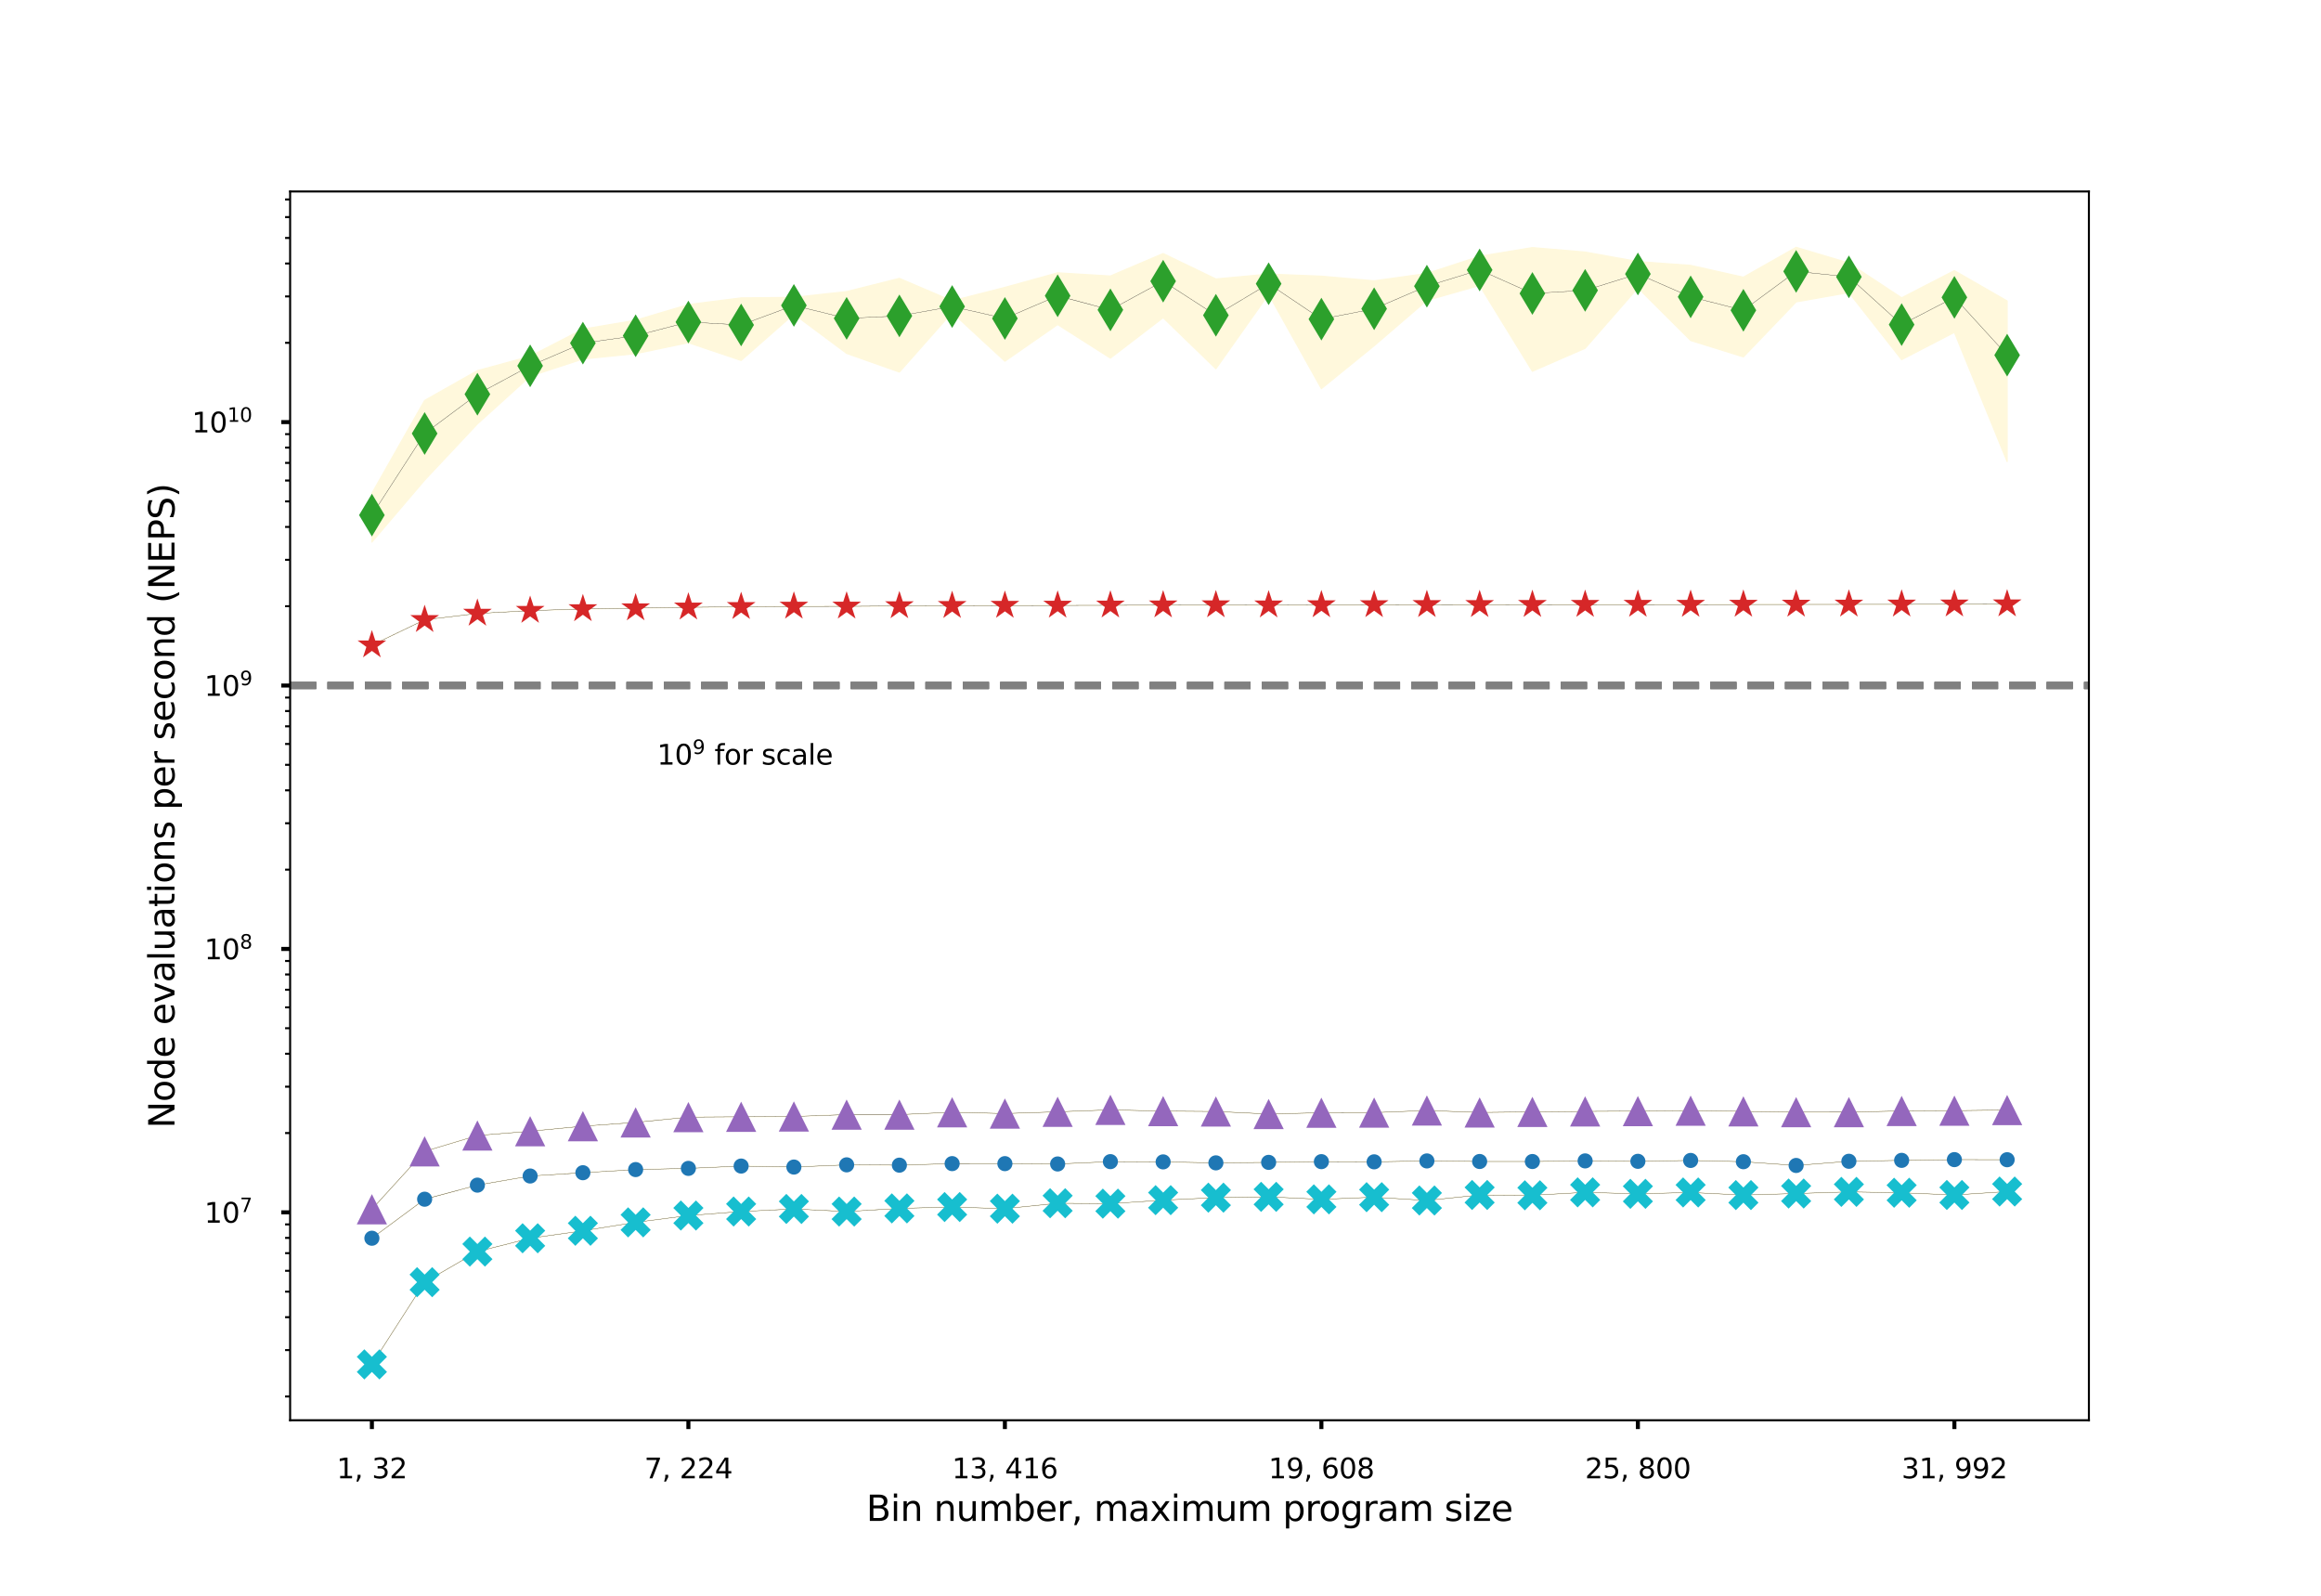 <?xml version="1.0" encoding="utf-8" standalone="no"?>
<!DOCTYPE svg PUBLIC "-//W3C//DTD SVG 1.1//EN"
  "http://www.w3.org/Graphics/SVG/1.1/DTD/svg11.dtd">
<svg xmlns:xlink="http://www.w3.org/1999/xlink" width="921.6pt" height="633.6pt" viewBox="0 0 921.6 633.6" xmlns="http://www.w3.org/2000/svg" version="1.1">
 <defs>
  <style type="text/css">*{stroke-linejoin: round; stroke-linecap: butt}</style>
 </defs>
 <g id="figure_1">
  <g id="patch_1">
   <path d="M 0 633.6 
L 921.6 633.6 
L 921.6 0 
L 0 0 
z
" style="fill: #ffffff"/>
  </g>
  <g id="axes_1">
   <g id="patch_2">
    <path d="M 115.2 563.904 
L 829.44 563.904 
L 829.44 76.032 
L 115.2 76.032 
z
" style="fill: #ffffff"/>
   </g>
   <g id="PolyCollection_1">
    <defs>
     <path id="m342a2ada5e" d="M 147.665 -91.872 
L 147.665 -91.872 
L 168.611 -124.507 
L 189.556 -136.655 
L 210.502 -141.95 
L 231.447 -144.922 
L 252.393 -148.258 
L 273.338 -150.976 
L 294.284 -152.568 
L 315.229 -153.577 
L 336.175 -152.552 
L 357.12 -153.808 
L 378.065 -154.343 
L 399.011 -153.695 
L 419.956 -155.854 
L 440.902 -155.693 
L 461.847 -157.077 
L 482.793 -158.071 
L 503.738 -158.395 
L 524.684 -157.395 
L 545.629 -158.254 
L 566.575 -156.947 
L 587.52 -159.132 
L 608.465 -159.008 
L 629.411 -160.178 
L 650.356 -159.588 
L 671.302 -160.132 
L 692.247 -159.093 
L 713.193 -159.71 
L 734.138 -160.368 
L 755.084 -160.021 
L 776.029 -159.131 
L 796.975 -160.5 
L 796.975 -160.5 
L 796.975 -160.5 
L 776.029 -159.131 
L 755.084 -160.021 
L 734.138 -160.368 
L 713.193 -159.71 
L 692.247 -159.093 
L 671.302 -160.132 
L 650.356 -159.588 
L 629.411 -160.178 
L 608.465 -159.008 
L 587.52 -159.132 
L 566.575 -156.947 
L 545.629 -158.254 
L 524.684 -157.395 
L 503.738 -158.395 
L 482.793 -158.071 
L 461.847 -157.077 
L 440.902 -155.693 
L 419.956 -155.854 
L 399.011 -153.695 
L 378.065 -154.343 
L 357.12 -153.808 
L 336.175 -152.552 
L 315.229 -153.577 
L 294.284 -152.568 
L 273.338 -150.976 
L 252.393 -148.258 
L 231.447 -144.922 
L 210.502 -141.95 
L 189.556 -136.655 
L 168.611 -124.507 
L 147.665 -91.872 
z
" style="stroke: #fff8dc; stroke-width: 0.48"/>
    </defs>
    <g clip-path="url(#p2b9ab43d66)">
     <use xlink:href="#m342a2ada5e" x="0" y="633.6" style="fill: #fff8dc; stroke: #fff8dc; stroke-width: 0.48"/>
    </g>
   </g>
   <g id="PolyCollection_2">
    <defs>
     <path id="m685b373d20" d="M 147.665 -153.47 
L 147.665 -153.47 
L 168.611 -176.461 
L 189.556 -182.747 
L 210.502 -184.45 
L 231.447 -186.454 
L 252.393 -187.95 
L 273.338 -190.05 
L 294.284 -190.181 
L 315.229 -190.305 
L 336.175 -191.049 
L 357.12 -191.048 
L 378.065 -191.979 
L 399.011 -191.468 
L 419.956 -192.159 
L 440.902 -192.933 
L 461.847 -192.438 
L 482.793 -192.287 
L 503.738 -191.283 
L 524.684 -191.789 
L 545.629 -191.839 
L 566.575 -192.677 
L 587.52 -191.902 
L 608.465 -192.128 
L 629.411 -192.328 
L 650.356 -192.437 
L 671.302 -192.605 
L 692.247 -192.335 
L 713.193 -192.024 
L 734.138 -192.033 
L 755.084 -192.498 
L 776.029 -192.611 
L 796.975 -192.864 
L 796.975 -192.864 
L 796.975 -192.864 
L 776.029 -192.611 
L 755.084 -192.498 
L 734.138 -192.033 
L 713.193 -192.024 
L 692.247 -192.335 
L 671.302 -192.605 
L 650.356 -192.437 
L 629.411 -192.328 
L 608.465 -192.128 
L 587.52 -191.902 
L 566.575 -192.677 
L 545.629 -191.839 
L 524.684 -191.789 
L 503.738 -191.283 
L 482.793 -192.287 
L 461.847 -192.438 
L 440.902 -192.933 
L 419.956 -192.159 
L 399.011 -191.468 
L 378.065 -191.979 
L 357.12 -191.048 
L 336.175 -191.049 
L 315.229 -190.305 
L 294.284 -190.181 
L 273.338 -190.05 
L 252.393 -187.95 
L 231.447 -186.454 
L 210.502 -184.45 
L 189.556 -182.747 
L 168.611 -176.461 
L 147.665 -153.47 
z
" style="stroke: #fff8dc; stroke-width: 0.48"/>
    </defs>
    <g clip-path="url(#p2b9ab43d66)">
     <use xlink:href="#m685b373d20" x="0" y="633.6" style="fill: #fff8dc; stroke: #fff8dc; stroke-width: 0.48"/>
    </g>
   </g>
   <g id="PolyCollection_3">
    <defs>
     <path id="mf50944c2d1" d="M 147.665 -141.96 
L 147.665 -141.96 
L 168.611 -157.453 
L 189.556 -163.044 
L 210.502 -166.667 
L 231.447 -167.973 
L 252.393 -169.219 
L 273.338 -169.69 
L 294.284 -170.615 
L 315.229 -170.222 
L 336.175 -171.098 
L 357.12 -170.972 
L 378.065 -171.585 
L 399.011 -171.577 
L 419.956 -171.445 
L 440.902 -172.372 
L 461.847 -172.27 
L 482.793 -171.885 
L 503.738 -172.081 
L 524.684 -172.368 
L 545.629 -172.296 
L 566.575 -172.652 
L 587.52 -172.43 
L 608.465 -172.418 
L 629.411 -172.664 
L 650.356 -172.498 
L 671.302 -172.848 
L 692.247 -172.339 
L 713.193 -170.852 
L 734.138 -172.516 
L 755.084 -172.881 
L 776.029 -173.174 
L 796.975 -173.131 
L 796.975 -173.131 
L 796.975 -173.131 
L 776.029 -173.174 
L 755.084 -172.881 
L 734.138 -172.516 
L 713.193 -170.852 
L 692.247 -172.339 
L 671.302 -172.848 
L 650.356 -172.498 
L 629.411 -172.664 
L 608.465 -172.418 
L 587.52 -172.43 
L 566.575 -172.652 
L 545.629 -172.296 
L 524.684 -172.368 
L 503.738 -172.081 
L 482.793 -171.885 
L 461.847 -172.27 
L 440.902 -172.372 
L 419.956 -171.445 
L 399.011 -171.577 
L 378.065 -171.585 
L 357.12 -170.972 
L 336.175 -171.098 
L 315.229 -170.222 
L 294.284 -170.615 
L 273.338 -169.69 
L 252.393 -169.219 
L 231.447 -167.973 
L 210.502 -166.667 
L 189.556 -163.044 
L 168.611 -157.453 
L 147.665 -141.96 
z
" style="stroke: #fff8dc; stroke-width: 0.48"/>
    </defs>
    <g clip-path="url(#p2b9ab43d66)">
     <use xlink:href="#mf50944c2d1" x="0" y="633.6" style="fill: #fff8dc; stroke: #fff8dc; stroke-width: 0.48"/>
    </g>
   </g>
   <g id="PolyCollection_4">
    <defs>
     <path id="m6dcd67fe14" d="M 147.665 -418.388 
L 147.665 -418.388 
L 168.611 -442.96 
L 189.556 -465.277 
L 210.502 -484.22 
L 231.447 -491.064 
L 252.393 -493.186 
L 273.338 -497.543 
L 294.284 -490.491 
L 315.229 -508.904 
L 336.175 -493.288 
L 357.12 -485.878 
L 378.065 -509.544 
L 399.011 -490.189 
L 419.956 -504.75 
L 440.902 -491.42 
L 461.847 -507.471 
L 482.793 -487.197 
L 503.738 -516.779 
L 524.684 -479.293 
L 545.629 -496.315 
L 566.575 -514.333 
L 587.52 -520.257 
L 608.465 -486.204 
L 629.411 -495.323 
L 650.356 -519.305 
L 671.302 -498.429 
L 692.247 -491.888 
L 713.193 -513.736 
L 734.138 -517.441 
L 755.084 -490.81 
L 776.029 -501.657 
L 796.975 -450.34 
L 796.975 -450.34 
L 796.975 -514.097 
L 776.029 -526.137 
L 755.084 -515.348 
L 734.138 -529.159 
L 713.193 -535.392 
L 692.247 -523.523 
L 671.302 -528.218 
L 650.356 -529.737 
L 629.411 -533.504 
L 608.465 -535.29 
L 587.52 -531.835 
L 566.575 -525 
L 545.629 -522.093 
L 524.684 -523.932 
L 503.738 -524.76 
L 482.793 -522.828 
L 461.847 -532.925 
L 440.902 -523.994 
L 419.956 -525.263 
L 399.011 -519.48 
L 378.065 -514.134 
L 357.12 -523.066 
L 336.175 -517.816 
L 315.229 -515.526 
L 294.284 -515.314 
L 273.338 -512.671 
L 252.393 -506.431 
L 231.447 -502.899 
L 210.502 -492.123 
L 189.556 -486.434 
L 168.611 -474.598 
L 147.665 -437.722 
z
" style="stroke: #fff8dc; stroke-width: 0.48"/>
    </defs>
    <g clip-path="url(#p2b9ab43d66)">
     <use xlink:href="#m6dcd67fe14" x="0" y="633.6" style="fill: #fff8dc; stroke: #fff8dc; stroke-width: 0.48"/>
    </g>
   </g>
   <g id="PolyCollection_5">
    <defs>
     <path id="meb322af02d" d="M 147.665 -377.445 
L 147.665 -377.445 
L 168.611 -387.512 
L 189.556 -390.014 
L 210.502 -391.153 
L 231.447 -391.805 
L 252.393 -392.149 
L 273.338 -392.469 
L 294.284 -392.672 
L 315.229 -392.824 
L 336.175 -392.852 
L 357.12 -392.995 
L 378.065 -393.081 
L 399.011 -393.154 
L 419.956 -393.213 
L 440.902 -393.27 
L 461.847 -393.317 
L 482.793 -393.366 
L 503.738 -393.307 
L 524.684 -393.377 
L 545.629 -393.415 
L 566.575 -393.451 
L 587.52 -393.462 
L 608.465 -393.496 
L 629.411 -393.524 
L 650.356 -393.557 
L 671.302 -393.545 
L 692.247 -393.576 
L 713.193 -393.599 
L 734.138 -393.635 
L 755.084 -393.645 
L 776.029 -393.683 
L 796.975 -393.715 
L 796.975 -393.715 
L 796.975 -393.715 
L 776.029 -393.683 
L 755.084 -393.645 
L 734.138 -393.635 
L 713.193 -393.599 
L 692.247 -393.576 
L 671.302 -393.545 
L 650.356 -393.557 
L 629.411 -393.524 
L 608.465 -393.496 
L 587.52 -393.462 
L 566.575 -393.451 
L 545.629 -393.415 
L 524.684 -393.377 
L 503.738 -393.307 
L 482.793 -393.366 
L 461.847 -393.317 
L 440.902 -393.27 
L 419.956 -393.213 
L 399.011 -393.154 
L 378.065 -393.081 
L 357.12 -392.995 
L 336.175 -392.852 
L 315.229 -392.824 
L 294.284 -392.672 
L 273.338 -392.469 
L 252.393 -392.149 
L 231.447 -391.805 
L 210.502 -391.153 
L 189.556 -390.014 
L 168.611 -387.512 
L 147.665 -377.445 
z
" style="stroke: #fff8dc; stroke-width: 0.48"/>
    </defs>
    <g clip-path="url(#p2b9ab43d66)">
     <use xlink:href="#meb322af02d" x="0" y="633.6" style="fill: #fff8dc; stroke: #fff8dc; stroke-width: 0.48"/>
    </g>
   </g>
   <g id="matplotlib.axis_1">
    <g id="xtick_1">
     <g id="line2d_1">
      <defs>
       <path id="mb9b3081076" d="M 0 0 
L 0 3.5 
" style="stroke: #000000; stroke-width: 1.6"/>
      </defs>
      <g>
       <use xlink:href="#mb9b3081076" x="147.665" y="563.904" style="stroke: #000000; stroke-width: 1.6"/>
      </g>
     </g>
     <g id="text_1">
      <!-- 1, 32 -->
      <g transform="translate(133.671 586.962)scale(0.11 -0.11)">
       <defs>
        <path id="DejaVuSans-31" d="M 794 531 
L 1825 531 
L 1825 4091 
L 703 3866 
L 703 4441 
L 1819 4666 
L 2450 4666 
L 2450 531 
L 3481 531 
L 3481 0 
L 794 0 
L 794 531 
z
" transform="scale(0.016)"/>
        <path id="DejaVuSans-2c" d="M 750 794 
L 1409 794 
L 1409 256 
L 897 -744 
L 494 -744 
L 750 256 
L 750 794 
z
" transform="scale(0.016)"/>
        <path id="DejaVuSans-20" transform="scale(0.016)"/>
        <path id="DejaVuSans-33" d="M 2597 2516 
Q 3050 2419 3304 2112 
Q 3559 1806 3559 1356 
Q 3559 666 3084 287 
Q 2609 -91 1734 -91 
Q 1441 -91 1130 -33 
Q 819 25 488 141 
L 488 750 
Q 750 597 1062 519 
Q 1375 441 1716 441 
Q 2309 441 2620 675 
Q 2931 909 2931 1356 
Q 2931 1769 2642 2001 
Q 2353 2234 1838 2234 
L 1294 2234 
L 1294 2753 
L 1863 2753 
Q 2328 2753 2575 2939 
Q 2822 3125 2822 3475 
Q 2822 3834 2567 4026 
Q 2313 4219 1838 4219 
Q 1578 4219 1281 4162 
Q 984 4106 628 3988 
L 628 4550 
Q 988 4650 1302 4700 
Q 1616 4750 1894 4750 
Q 2613 4750 3031 4423 
Q 3450 4097 3450 3541 
Q 3450 3153 3228 2886 
Q 3006 2619 2597 2516 
z
" transform="scale(0.016)"/>
        <path id="DejaVuSans-32" d="M 1228 531 
L 3431 531 
L 3431 0 
L 469 0 
L 469 531 
Q 828 903 1448 1529 
Q 2069 2156 2228 2338 
Q 2531 2678 2651 2914 
Q 2772 3150 2772 3378 
Q 2772 3750 2511 3984 
Q 2250 4219 1831 4219 
Q 1534 4219 1204 4116 
Q 875 4013 500 3803 
L 500 4441 
Q 881 4594 1212 4672 
Q 1544 4750 1819 4750 
Q 2544 4750 2975 4387 
Q 3406 4025 3406 3419 
Q 3406 3131 3298 2873 
Q 3191 2616 2906 2266 
Q 2828 2175 2409 1742 
Q 1991 1309 1228 531 
z
" transform="scale(0.016)"/>
       </defs>
       <use xlink:href="#DejaVuSans-31"/>
       <use xlink:href="#DejaVuSans-2c" x="63.623"/>
       <use xlink:href="#DejaVuSans-20" x="95.41"/>
       <use xlink:href="#DejaVuSans-33" x="127.197"/>
       <use xlink:href="#DejaVuSans-32" x="190.82"/>
      </g>
     </g>
    </g>
    <g id="xtick_2">
     <g id="line2d_2">
      <g>
       <use xlink:href="#mb9b3081076" x="273.338" y="563.904" style="stroke: #000000; stroke-width: 1.6"/>
      </g>
     </g>
     <g id="text_2">
      <!-- 7, 224 -->
      <g transform="translate(255.845 586.962)scale(0.11 -0.11)">
       <defs>
        <path id="DejaVuSans-37" d="M 525 4666 
L 3525 4666 
L 3525 4397 
L 1831 0 
L 1172 0 
L 2766 4134 
L 525 4134 
L 525 4666 
z
" transform="scale(0.016)"/>
        <path id="DejaVuSans-34" d="M 2419 4116 
L 825 1625 
L 2419 1625 
L 2419 4116 
z
M 2253 4666 
L 3047 4666 
L 3047 1625 
L 3713 1625 
L 3713 1100 
L 3047 1100 
L 3047 0 
L 2419 0 
L 2419 1100 
L 313 1100 
L 313 1709 
L 2253 4666 
z
" transform="scale(0.016)"/>
       </defs>
       <use xlink:href="#DejaVuSans-37"/>
       <use xlink:href="#DejaVuSans-2c" x="63.623"/>
       <use xlink:href="#DejaVuSans-20" x="95.41"/>
       <use xlink:href="#DejaVuSans-32" x="127.197"/>
       <use xlink:href="#DejaVuSans-32" x="190.82"/>
       <use xlink:href="#DejaVuSans-34" x="254.443"/>
      </g>
     </g>
    </g>
    <g id="xtick_3">
     <g id="line2d_3">
      <g>
       <use xlink:href="#mb9b3081076" x="399.011" y="563.904" style="stroke: #000000; stroke-width: 1.6"/>
      </g>
     </g>
     <g id="text_3">
      <!-- 13, 416 -->
      <g transform="translate(378.018 586.962)scale(0.11 -0.11)">
       <defs>
        <path id="DejaVuSans-36" d="M 2113 2584 
Q 1688 2584 1439 2293 
Q 1191 2003 1191 1497 
Q 1191 994 1439 701 
Q 1688 409 2113 409 
Q 2538 409 2786 701 
Q 3034 994 3034 1497 
Q 3034 2003 2786 2293 
Q 2538 2584 2113 2584 
z
M 3366 4563 
L 3366 3988 
Q 3128 4100 2886 4159 
Q 2644 4219 2406 4219 
Q 1781 4219 1451 3797 
Q 1122 3375 1075 2522 
Q 1259 2794 1537 2939 
Q 1816 3084 2150 3084 
Q 2853 3084 3261 2657 
Q 3669 2231 3669 1497 
Q 3669 778 3244 343 
Q 2819 -91 2113 -91 
Q 1303 -91 875 529 
Q 447 1150 447 2328 
Q 447 3434 972 4092 
Q 1497 4750 2381 4750 
Q 2619 4750 2861 4703 
Q 3103 4656 3366 4563 
z
" transform="scale(0.016)"/>
       </defs>
       <use xlink:href="#DejaVuSans-31"/>
       <use xlink:href="#DejaVuSans-33" x="63.623"/>
       <use xlink:href="#DejaVuSans-2c" x="127.246"/>
       <use xlink:href="#DejaVuSans-20" x="159.033"/>
       <use xlink:href="#DejaVuSans-34" x="190.82"/>
       <use xlink:href="#DejaVuSans-31" x="254.443"/>
       <use xlink:href="#DejaVuSans-36" x="318.066"/>
      </g>
     </g>
    </g>
    <g id="xtick_4">
     <g id="line2d_4">
      <g>
       <use xlink:href="#mb9b3081076" x="524.684" y="563.904" style="stroke: #000000; stroke-width: 1.6"/>
      </g>
     </g>
     <g id="text_4">
      <!-- 19, 608 -->
      <g transform="translate(503.691 586.962)scale(0.11 -0.11)">
       <defs>
        <path id="DejaVuSans-39" d="M 703 97 
L 703 672 
Q 941 559 1184 500 
Q 1428 441 1663 441 
Q 2288 441 2617 861 
Q 2947 1281 2994 2138 
Q 2813 1869 2534 1725 
Q 2256 1581 1919 1581 
Q 1219 1581 811 2004 
Q 403 2428 403 3163 
Q 403 3881 828 4315 
Q 1253 4750 1959 4750 
Q 2769 4750 3195 4129 
Q 3622 3509 3622 2328 
Q 3622 1225 3098 567 
Q 2575 -91 1691 -91 
Q 1453 -91 1209 -44 
Q 966 3 703 97 
z
M 1959 2075 
Q 2384 2075 2632 2365 
Q 2881 2656 2881 3163 
Q 2881 3666 2632 3958 
Q 2384 4250 1959 4250 
Q 1534 4250 1286 3958 
Q 1038 3666 1038 3163 
Q 1038 2656 1286 2365 
Q 1534 2075 1959 2075 
z
" transform="scale(0.016)"/>
        <path id="DejaVuSans-30" d="M 2034 4250 
Q 1547 4250 1301 3770 
Q 1056 3291 1056 2328 
Q 1056 1369 1301 889 
Q 1547 409 2034 409 
Q 2525 409 2770 889 
Q 3016 1369 3016 2328 
Q 3016 3291 2770 3770 
Q 2525 4250 2034 4250 
z
M 2034 4750 
Q 2819 4750 3233 4129 
Q 3647 3509 3647 2328 
Q 3647 1150 3233 529 
Q 2819 -91 2034 -91 
Q 1250 -91 836 529 
Q 422 1150 422 2328 
Q 422 3509 836 4129 
Q 1250 4750 2034 4750 
z
" transform="scale(0.016)"/>
        <path id="DejaVuSans-38" d="M 2034 2216 
Q 1584 2216 1326 1975 
Q 1069 1734 1069 1313 
Q 1069 891 1326 650 
Q 1584 409 2034 409 
Q 2484 409 2743 651 
Q 3003 894 3003 1313 
Q 3003 1734 2745 1975 
Q 2488 2216 2034 2216 
z
M 1403 2484 
Q 997 2584 770 2862 
Q 544 3141 544 3541 
Q 544 4100 942 4425 
Q 1341 4750 2034 4750 
Q 2731 4750 3128 4425 
Q 3525 4100 3525 3541 
Q 3525 3141 3298 2862 
Q 3072 2584 2669 2484 
Q 3125 2378 3379 2068 
Q 3634 1759 3634 1313 
Q 3634 634 3220 271 
Q 2806 -91 2034 -91 
Q 1263 -91 848 271 
Q 434 634 434 1313 
Q 434 1759 690 2068 
Q 947 2378 1403 2484 
z
M 1172 3481 
Q 1172 3119 1398 2916 
Q 1625 2713 2034 2713 
Q 2441 2713 2670 2916 
Q 2900 3119 2900 3481 
Q 2900 3844 2670 4047 
Q 2441 4250 2034 4250 
Q 1625 4250 1398 4047 
Q 1172 3844 1172 3481 
z
" transform="scale(0.016)"/>
       </defs>
       <use xlink:href="#DejaVuSans-31"/>
       <use xlink:href="#DejaVuSans-39" x="63.623"/>
       <use xlink:href="#DejaVuSans-2c" x="127.246"/>
       <use xlink:href="#DejaVuSans-20" x="159.033"/>
       <use xlink:href="#DejaVuSans-36" x="190.82"/>
       <use xlink:href="#DejaVuSans-30" x="254.443"/>
       <use xlink:href="#DejaVuSans-38" x="318.066"/>
      </g>
     </g>
    </g>
    <g id="xtick_5">
     <g id="line2d_5">
      <g>
       <use xlink:href="#mb9b3081076" x="650.356" y="563.904" style="stroke: #000000; stroke-width: 1.6"/>
      </g>
     </g>
     <g id="text_5">
      <!-- 25, 800 -->
      <g transform="translate(629.364 586.962)scale(0.11 -0.11)">
       <defs>
        <path id="DejaVuSans-35" d="M 691 4666 
L 3169 4666 
L 3169 4134 
L 1269 4134 
L 1269 2991 
Q 1406 3038 1543 3061 
Q 1681 3084 1819 3084 
Q 2600 3084 3056 2656 
Q 3513 2228 3513 1497 
Q 3513 744 3044 326 
Q 2575 -91 1722 -91 
Q 1428 -91 1123 -41 
Q 819 9 494 109 
L 494 744 
Q 775 591 1075 516 
Q 1375 441 1709 441 
Q 2250 441 2565 725 
Q 2881 1009 2881 1497 
Q 2881 1984 2565 2268 
Q 2250 2553 1709 2553 
Q 1456 2553 1204 2497 
Q 953 2441 691 2322 
L 691 4666 
z
" transform="scale(0.016)"/>
       </defs>
       <use xlink:href="#DejaVuSans-32"/>
       <use xlink:href="#DejaVuSans-35" x="63.623"/>
       <use xlink:href="#DejaVuSans-2c" x="127.246"/>
       <use xlink:href="#DejaVuSans-20" x="159.033"/>
       <use xlink:href="#DejaVuSans-38" x="190.82"/>
       <use xlink:href="#DejaVuSans-30" x="254.443"/>
       <use xlink:href="#DejaVuSans-30" x="318.066"/>
      </g>
     </g>
    </g>
    <g id="xtick_6">
     <g id="line2d_6">
      <g>
       <use xlink:href="#mb9b3081076" x="776.029" y="563.904" style="stroke: #000000; stroke-width: 1.6"/>
      </g>
     </g>
     <g id="text_6">
      <!-- 31, 992 -->
      <g transform="translate(755.036 586.962)scale(0.11 -0.11)">
       <use xlink:href="#DejaVuSans-33"/>
       <use xlink:href="#DejaVuSans-31" x="63.623"/>
       <use xlink:href="#DejaVuSans-2c" x="127.246"/>
       <use xlink:href="#DejaVuSans-20" x="159.033"/>
       <use xlink:href="#DejaVuSans-39" x="190.82"/>
       <use xlink:href="#DejaVuSans-39" x="254.443"/>
       <use xlink:href="#DejaVuSans-32" x="318.066"/>
      </g>
     </g>
    </g>
    <g id="text_7">
     <!-- Bin number, maximum program size -->
     <g transform="translate(343.975 603.888)scale(0.14 -0.14)">
      <defs>
       <path id="DejaVuSans-42" d="M 1259 2228 
L 1259 519 
L 2272 519 
Q 2781 519 3026 730 
Q 3272 941 3272 1375 
Q 3272 1813 3026 2020 
Q 2781 2228 2272 2228 
L 1259 2228 
z
M 1259 4147 
L 1259 2741 
L 2194 2741 
Q 2656 2741 2882 2914 
Q 3109 3088 3109 3444 
Q 3109 3797 2882 3972 
Q 2656 4147 2194 4147 
L 1259 4147 
z
M 628 4666 
L 2241 4666 
Q 2963 4666 3353 4366 
Q 3744 4066 3744 3513 
Q 3744 3084 3544 2831 
Q 3344 2578 2956 2516 
Q 3422 2416 3680 2098 
Q 3938 1781 3938 1306 
Q 3938 681 3513 340 
Q 3088 0 2303 0 
L 628 0 
L 628 4666 
z
" transform="scale(0.016)"/>
       <path id="DejaVuSans-69" d="M 603 3500 
L 1178 3500 
L 1178 0 
L 603 0 
L 603 3500 
z
M 603 4863 
L 1178 4863 
L 1178 4134 
L 603 4134 
L 603 4863 
z
" transform="scale(0.016)"/>
       <path id="DejaVuSans-6e" d="M 3513 2113 
L 3513 0 
L 2938 0 
L 2938 2094 
Q 2938 2591 2744 2837 
Q 2550 3084 2163 3084 
Q 1697 3084 1428 2787 
Q 1159 2491 1159 1978 
L 1159 0 
L 581 0 
L 581 3500 
L 1159 3500 
L 1159 2956 
Q 1366 3272 1645 3428 
Q 1925 3584 2291 3584 
Q 2894 3584 3203 3211 
Q 3513 2838 3513 2113 
z
" transform="scale(0.016)"/>
       <path id="DejaVuSans-75" d="M 544 1381 
L 544 3500 
L 1119 3500 
L 1119 1403 
Q 1119 906 1312 657 
Q 1506 409 1894 409 
Q 2359 409 2629 706 
Q 2900 1003 2900 1516 
L 2900 3500 
L 3475 3500 
L 3475 0 
L 2900 0 
L 2900 538 
Q 2691 219 2414 64 
Q 2138 -91 1772 -91 
Q 1169 -91 856 284 
Q 544 659 544 1381 
z
M 1991 3584 
L 1991 3584 
z
" transform="scale(0.016)"/>
       <path id="DejaVuSans-6d" d="M 3328 2828 
Q 3544 3216 3844 3400 
Q 4144 3584 4550 3584 
Q 5097 3584 5394 3201 
Q 5691 2819 5691 2113 
L 5691 0 
L 5113 0 
L 5113 2094 
Q 5113 2597 4934 2840 
Q 4756 3084 4391 3084 
Q 3944 3084 3684 2787 
Q 3425 2491 3425 1978 
L 3425 0 
L 2847 0 
L 2847 2094 
Q 2847 2600 2669 2842 
Q 2491 3084 2119 3084 
Q 1678 3084 1418 2786 
Q 1159 2488 1159 1978 
L 1159 0 
L 581 0 
L 581 3500 
L 1159 3500 
L 1159 2956 
Q 1356 3278 1631 3431 
Q 1906 3584 2284 3584 
Q 2666 3584 2933 3390 
Q 3200 3197 3328 2828 
z
" transform="scale(0.016)"/>
       <path id="DejaVuSans-62" d="M 3116 1747 
Q 3116 2381 2855 2742 
Q 2594 3103 2138 3103 
Q 1681 3103 1420 2742 
Q 1159 2381 1159 1747 
Q 1159 1113 1420 752 
Q 1681 391 2138 391 
Q 2594 391 2855 752 
Q 3116 1113 3116 1747 
z
M 1159 2969 
Q 1341 3281 1617 3432 
Q 1894 3584 2278 3584 
Q 2916 3584 3314 3078 
Q 3713 2572 3713 1747 
Q 3713 922 3314 415 
Q 2916 -91 2278 -91 
Q 1894 -91 1617 61 
Q 1341 213 1159 525 
L 1159 0 
L 581 0 
L 581 4863 
L 1159 4863 
L 1159 2969 
z
" transform="scale(0.016)"/>
       <path id="DejaVuSans-65" d="M 3597 1894 
L 3597 1613 
L 953 1613 
Q 991 1019 1311 708 
Q 1631 397 2203 397 
Q 2534 397 2845 478 
Q 3156 559 3463 722 
L 3463 178 
Q 3153 47 2828 -22 
Q 2503 -91 2169 -91 
Q 1331 -91 842 396 
Q 353 884 353 1716 
Q 353 2575 817 3079 
Q 1281 3584 2069 3584 
Q 2775 3584 3186 3129 
Q 3597 2675 3597 1894 
z
M 3022 2063 
Q 3016 2534 2758 2815 
Q 2500 3097 2075 3097 
Q 1594 3097 1305 2825 
Q 1016 2553 972 2059 
L 3022 2063 
z
" transform="scale(0.016)"/>
       <path id="DejaVuSans-72" d="M 2631 2963 
Q 2534 3019 2420 3045 
Q 2306 3072 2169 3072 
Q 1681 3072 1420 2755 
Q 1159 2438 1159 1844 
L 1159 0 
L 581 0 
L 581 3500 
L 1159 3500 
L 1159 2956 
Q 1341 3275 1631 3429 
Q 1922 3584 2338 3584 
Q 2397 3584 2469 3576 
Q 2541 3569 2628 3553 
L 2631 2963 
z
" transform="scale(0.016)"/>
       <path id="DejaVuSans-61" d="M 2194 1759 
Q 1497 1759 1228 1600 
Q 959 1441 959 1056 
Q 959 750 1161 570 
Q 1363 391 1709 391 
Q 2188 391 2477 730 
Q 2766 1069 2766 1631 
L 2766 1759 
L 2194 1759 
z
M 3341 1997 
L 3341 0 
L 2766 0 
L 2766 531 
Q 2569 213 2275 61 
Q 1981 -91 1556 -91 
Q 1019 -91 701 211 
Q 384 513 384 1019 
Q 384 1609 779 1909 
Q 1175 2209 1959 2209 
L 2766 2209 
L 2766 2266 
Q 2766 2663 2505 2880 
Q 2244 3097 1772 3097 
Q 1472 3097 1187 3025 
Q 903 2953 641 2809 
L 641 3341 
Q 956 3463 1253 3523 
Q 1550 3584 1831 3584 
Q 2591 3584 2966 3190 
Q 3341 2797 3341 1997 
z
" transform="scale(0.016)"/>
       <path id="DejaVuSans-78" d="M 3513 3500 
L 2247 1797 
L 3578 0 
L 2900 0 
L 1881 1375 
L 863 0 
L 184 0 
L 1544 1831 
L 300 3500 
L 978 3500 
L 1906 2253 
L 2834 3500 
L 3513 3500 
z
" transform="scale(0.016)"/>
       <path id="DejaVuSans-70" d="M 1159 525 
L 1159 -1331 
L 581 -1331 
L 581 3500 
L 1159 3500 
L 1159 2969 
Q 1341 3281 1617 3432 
Q 1894 3584 2278 3584 
Q 2916 3584 3314 3078 
Q 3713 2572 3713 1747 
Q 3713 922 3314 415 
Q 2916 -91 2278 -91 
Q 1894 -91 1617 61 
Q 1341 213 1159 525 
z
M 3116 1747 
Q 3116 2381 2855 2742 
Q 2594 3103 2138 3103 
Q 1681 3103 1420 2742 
Q 1159 2381 1159 1747 
Q 1159 1113 1420 752 
Q 1681 391 2138 391 
Q 2594 391 2855 752 
Q 3116 1113 3116 1747 
z
" transform="scale(0.016)"/>
       <path id="DejaVuSans-6f" d="M 1959 3097 
Q 1497 3097 1228 2736 
Q 959 2375 959 1747 
Q 959 1119 1226 758 
Q 1494 397 1959 397 
Q 2419 397 2687 759 
Q 2956 1122 2956 1747 
Q 2956 2369 2687 2733 
Q 2419 3097 1959 3097 
z
M 1959 3584 
Q 2709 3584 3137 3096 
Q 3566 2609 3566 1747 
Q 3566 888 3137 398 
Q 2709 -91 1959 -91 
Q 1206 -91 779 398 
Q 353 888 353 1747 
Q 353 2609 779 3096 
Q 1206 3584 1959 3584 
z
" transform="scale(0.016)"/>
       <path id="DejaVuSans-67" d="M 2906 1791 
Q 2906 2416 2648 2759 
Q 2391 3103 1925 3103 
Q 1463 3103 1205 2759 
Q 947 2416 947 1791 
Q 947 1169 1205 825 
Q 1463 481 1925 481 
Q 2391 481 2648 825 
Q 2906 1169 2906 1791 
z
M 3481 434 
Q 3481 -459 3084 -895 
Q 2688 -1331 1869 -1331 
Q 1566 -1331 1297 -1286 
Q 1028 -1241 775 -1147 
L 775 -588 
Q 1028 -725 1275 -790 
Q 1522 -856 1778 -856 
Q 2344 -856 2625 -561 
Q 2906 -266 2906 331 
L 2906 616 
Q 2728 306 2450 153 
Q 2172 0 1784 0 
Q 1141 0 747 490 
Q 353 981 353 1791 
Q 353 2603 747 3093 
Q 1141 3584 1784 3584 
Q 2172 3584 2450 3431 
Q 2728 3278 2906 2969 
L 2906 3500 
L 3481 3500 
L 3481 434 
z
" transform="scale(0.016)"/>
       <path id="DejaVuSans-73" d="M 2834 3397 
L 2834 2853 
Q 2591 2978 2328 3040 
Q 2066 3103 1784 3103 
Q 1356 3103 1142 2972 
Q 928 2841 928 2578 
Q 928 2378 1081 2264 
Q 1234 2150 1697 2047 
L 1894 2003 
Q 2506 1872 2764 1633 
Q 3022 1394 3022 966 
Q 3022 478 2636 193 
Q 2250 -91 1575 -91 
Q 1294 -91 989 -36 
Q 684 19 347 128 
L 347 722 
Q 666 556 975 473 
Q 1284 391 1588 391 
Q 1994 391 2212 530 
Q 2431 669 2431 922 
Q 2431 1156 2273 1281 
Q 2116 1406 1581 1522 
L 1381 1569 
Q 847 1681 609 1914 
Q 372 2147 372 2553 
Q 372 3047 722 3315 
Q 1072 3584 1716 3584 
Q 2034 3584 2315 3537 
Q 2597 3491 2834 3397 
z
" transform="scale(0.016)"/>
       <path id="DejaVuSans-7a" d="M 353 3500 
L 3084 3500 
L 3084 2975 
L 922 459 
L 3084 459 
L 3084 0 
L 275 0 
L 275 525 
L 2438 3041 
L 353 3041 
L 353 3500 
z
" transform="scale(0.016)"/>
      </defs>
      <use xlink:href="#DejaVuSans-42"/>
      <use xlink:href="#DejaVuSans-69" x="68.604"/>
      <use xlink:href="#DejaVuSans-6e" x="96.387"/>
      <use xlink:href="#DejaVuSans-20" x="159.766"/>
      <use xlink:href="#DejaVuSans-6e" x="191.553"/>
      <use xlink:href="#DejaVuSans-75" x="254.932"/>
      <use xlink:href="#DejaVuSans-6d" x="318.311"/>
      <use xlink:href="#DejaVuSans-62" x="415.723"/>
      <use xlink:href="#DejaVuSans-65" x="479.199"/>
      <use xlink:href="#DejaVuSans-72" x="540.723"/>
      <use xlink:href="#DejaVuSans-2c" x="581.836"/>
      <use xlink:href="#DejaVuSans-20" x="613.623"/>
      <use xlink:href="#DejaVuSans-6d" x="645.41"/>
      <use xlink:href="#DejaVuSans-61" x="742.822"/>
      <use xlink:href="#DejaVuSans-78" x="804.102"/>
      <use xlink:href="#DejaVuSans-69" x="863.281"/>
      <use xlink:href="#DejaVuSans-6d" x="891.064"/>
      <use xlink:href="#DejaVuSans-75" x="988.477"/>
      <use xlink:href="#DejaVuSans-6d" x="1051.855"/>
      <use xlink:href="#DejaVuSans-20" x="1149.268"/>
      <use xlink:href="#DejaVuSans-70" x="1181.055"/>
      <use xlink:href="#DejaVuSans-72" x="1244.531"/>
      <use xlink:href="#DejaVuSans-6f" x="1283.395"/>
      <use xlink:href="#DejaVuSans-67" x="1344.576"/>
      <use xlink:href="#DejaVuSans-72" x="1408.053"/>
      <use xlink:href="#DejaVuSans-61" x="1449.166"/>
      <use xlink:href="#DejaVuSans-6d" x="1510.445"/>
      <use xlink:href="#DejaVuSans-20" x="1607.857"/>
      <use xlink:href="#DejaVuSans-73" x="1639.645"/>
      <use xlink:href="#DejaVuSans-69" x="1691.744"/>
      <use xlink:href="#DejaVuSans-7a" x="1719.527"/>
      <use xlink:href="#DejaVuSans-65" x="1772.018"/>
     </g>
    </g>
   </g>
   <g id="matplotlib.axis_2">
    <g id="ytick_1">
     <g id="line2d_7">
      <defs>
       <path id="me438cb3135" d="M 0 0 
L -3.5 0 
" style="stroke: #000000; stroke-width: 1.6"/>
      </defs>
      <g>
       <use xlink:href="#me438cb3135" x="115.2" y="481.366" style="stroke: #000000; stroke-width: 1.6"/>
      </g>
     </g>
     <g id="text_8">
      <!-- $\mathdefault{10^{7}}$ -->
      <g transform="translate(81.14 485.545)scale(0.11 -0.11)">
       <use xlink:href="#DejaVuSans-31" transform="translate(0 0.684)"/>
       <use xlink:href="#DejaVuSans-30" transform="translate(63.623 0.684)"/>
       <use xlink:href="#DejaVuSans-37" transform="translate(128.203 38.966)scale(0.7)"/>
      </g>
     </g>
    </g>
    <g id="ytick_2">
     <g id="line2d_8">
      <g>
       <use xlink:href="#me438cb3135" x="115.2" y="376.775" style="stroke: #000000; stroke-width: 1.6"/>
      </g>
     </g>
     <g id="text_9">
      <!-- $\mathdefault{10^{8}}$ -->
      <g transform="translate(81.14 380.954)scale(0.11 -0.11)">
       <use xlink:href="#DejaVuSans-31" transform="translate(0 0.766)"/>
       <use xlink:href="#DejaVuSans-30" transform="translate(63.623 0.766)"/>
       <use xlink:href="#DejaVuSans-38" transform="translate(128.203 39.047)scale(0.7)"/>
      </g>
     </g>
    </g>
    <g id="ytick_3">
     <g id="line2d_9">
      <g>
       <use xlink:href="#me438cb3135" x="115.2" y="272.184" style="stroke: #000000; stroke-width: 1.6"/>
      </g>
     </g>
     <g id="text_10">
      <!-- $\mathdefault{10^{9}}$ -->
      <g transform="translate(81.14 276.363)scale(0.11 -0.11)">
       <use xlink:href="#DejaVuSans-31" transform="translate(0 0.766)"/>
       <use xlink:href="#DejaVuSans-30" transform="translate(63.623 0.766)"/>
       <use xlink:href="#DejaVuSans-39" transform="translate(128.203 39.047)scale(0.7)"/>
      </g>
     </g>
    </g>
    <g id="ytick_4">
     <g id="line2d_10">
      <g>
       <use xlink:href="#me438cb3135" x="115.2" y="167.592" style="stroke: #000000; stroke-width: 1.6"/>
      </g>
     </g>
     <g id="text_11">
      <!-- $\mathdefault{10^{10}}$ -->
      <g transform="translate(76.19 171.771)scale(0.11 -0.11)">
       <use xlink:href="#DejaVuSans-31" transform="translate(0 0.766)"/>
       <use xlink:href="#DejaVuSans-30" transform="translate(63.623 0.766)"/>
       <use xlink:href="#DejaVuSans-31" transform="translate(128.203 39.047)scale(0.7)"/>
       <use xlink:href="#DejaVuSans-30" transform="translate(172.739 39.047)scale(0.7)"/>
      </g>
     </g>
    </g>
    <g id="ytick_5">
     <g id="line2d_11">
      <defs>
       <path id="m339eb8cb19" d="M 0 0 
L -2 0 
" style="stroke: #000000; stroke-width: 0.8"/>
      </defs>
      <g>
       <use xlink:href="#m339eb8cb19" x="115.2" y="554.472" style="stroke: #000000; stroke-width: 0.8"/>
      </g>
     </g>
    </g>
    <g id="ytick_6">
     <g id="line2d_12">
      <g>
       <use xlink:href="#m339eb8cb19" x="115.2" y="536.055" style="stroke: #000000; stroke-width: 0.8"/>
      </g>
     </g>
    </g>
    <g id="ytick_7">
     <g id="line2d_13">
      <g>
       <use xlink:href="#m339eb8cb19" x="115.2" y="522.987" style="stroke: #000000; stroke-width: 0.8"/>
      </g>
     </g>
    </g>
    <g id="ytick_8">
     <g id="line2d_14">
      <g>
       <use xlink:href="#m339eb8cb19" x="115.2" y="512.851" style="stroke: #000000; stroke-width: 0.8"/>
      </g>
     </g>
    </g>
    <g id="ytick_9">
     <g id="line2d_15">
      <g>
       <use xlink:href="#m339eb8cb19" x="115.2" y="504.57" style="stroke: #000000; stroke-width: 0.8"/>
      </g>
     </g>
    </g>
    <g id="ytick_10">
     <g id="line2d_16">
      <g>
       <use xlink:href="#m339eb8cb19" x="115.2" y="497.567" style="stroke: #000000; stroke-width: 0.8"/>
      </g>
     </g>
    </g>
    <g id="ytick_11">
     <g id="line2d_17">
      <g>
       <use xlink:href="#m339eb8cb19" x="115.2" y="491.502" style="stroke: #000000; stroke-width: 0.8"/>
      </g>
     </g>
    </g>
    <g id="ytick_12">
     <g id="line2d_18">
      <g>
       <use xlink:href="#m339eb8cb19" x="115.2" y="486.152" style="stroke: #000000; stroke-width: 0.8"/>
      </g>
     </g>
    </g>
    <g id="ytick_13">
     <g id="line2d_19">
      <g>
       <use xlink:href="#m339eb8cb19" x="115.2" y="449.881" style="stroke: #000000; stroke-width: 0.8"/>
      </g>
     </g>
    </g>
    <g id="ytick_14">
     <g id="line2d_20">
      <g>
       <use xlink:href="#m339eb8cb19" x="115.2" y="431.463" style="stroke: #000000; stroke-width: 0.8"/>
      </g>
     </g>
    </g>
    <g id="ytick_15">
     <g id="line2d_21">
      <g>
       <use xlink:href="#m339eb8cb19" x="115.2" y="418.396" style="stroke: #000000; stroke-width: 0.8"/>
      </g>
     </g>
    </g>
    <g id="ytick_16">
     <g id="line2d_22">
      <g>
       <use xlink:href="#m339eb8cb19" x="115.2" y="408.26" style="stroke: #000000; stroke-width: 0.8"/>
      </g>
     </g>
    </g>
    <g id="ytick_17">
     <g id="line2d_23">
      <g>
       <use xlink:href="#m339eb8cb19" x="115.2" y="399.978" style="stroke: #000000; stroke-width: 0.8"/>
      </g>
     </g>
    </g>
    <g id="ytick_18">
     <g id="line2d_24">
      <g>
       <use xlink:href="#m339eb8cb19" x="115.2" y="392.976" style="stroke: #000000; stroke-width: 0.8"/>
      </g>
     </g>
    </g>
    <g id="ytick_19">
     <g id="line2d_25">
      <g>
       <use xlink:href="#m339eb8cb19" x="115.2" y="386.911" style="stroke: #000000; stroke-width: 0.8"/>
      </g>
     </g>
    </g>
    <g id="ytick_20">
     <g id="line2d_26">
      <g>
       <use xlink:href="#m339eb8cb19" x="115.2" y="381.561" style="stroke: #000000; stroke-width: 0.8"/>
      </g>
     </g>
    </g>
    <g id="ytick_21">
     <g id="line2d_27">
      <g>
       <use xlink:href="#m339eb8cb19" x="115.2" y="345.29" style="stroke: #000000; stroke-width: 0.8"/>
      </g>
     </g>
    </g>
    <g id="ytick_22">
     <g id="line2d_28">
      <g>
       <use xlink:href="#m339eb8cb19" x="115.2" y="326.872" style="stroke: #000000; stroke-width: 0.8"/>
      </g>
     </g>
    </g>
    <g id="ytick_23">
     <g id="line2d_29">
      <g>
       <use xlink:href="#m339eb8cb19" x="115.2" y="313.805" style="stroke: #000000; stroke-width: 0.8"/>
      </g>
     </g>
    </g>
    <g id="ytick_24">
     <g id="line2d_30">
      <g>
       <use xlink:href="#m339eb8cb19" x="115.2" y="303.669" style="stroke: #000000; stroke-width: 0.8"/>
      </g>
     </g>
    </g>
    <g id="ytick_25">
     <g id="line2d_31">
      <g>
       <use xlink:href="#m339eb8cb19" x="115.2" y="295.387" style="stroke: #000000; stroke-width: 0.8"/>
      </g>
     </g>
    </g>
    <g id="ytick_26">
     <g id="line2d_32">
      <g>
       <use xlink:href="#m339eb8cb19" x="115.2" y="288.385" style="stroke: #000000; stroke-width: 0.8"/>
      </g>
     </g>
    </g>
    <g id="ytick_27">
     <g id="line2d_33">
      <g>
       <use xlink:href="#m339eb8cb19" x="115.2" y="282.32" style="stroke: #000000; stroke-width: 0.8"/>
      </g>
     </g>
    </g>
    <g id="ytick_28">
     <g id="line2d_34">
      <g>
       <use xlink:href="#m339eb8cb19" x="115.2" y="276.969" style="stroke: #000000; stroke-width: 0.8"/>
      </g>
     </g>
    </g>
    <g id="ytick_29">
     <g id="line2d_35">
      <g>
       <use xlink:href="#m339eb8cb19" x="115.2" y="240.698" style="stroke: #000000; stroke-width: 0.8"/>
      </g>
     </g>
    </g>
    <g id="ytick_30">
     <g id="line2d_36">
      <g>
       <use xlink:href="#m339eb8cb19" x="115.2" y="222.281" style="stroke: #000000; stroke-width: 0.8"/>
      </g>
     </g>
    </g>
    <g id="ytick_31">
     <g id="line2d_37">
      <g>
       <use xlink:href="#m339eb8cb19" x="115.2" y="209.213" style="stroke: #000000; stroke-width: 0.8"/>
      </g>
     </g>
    </g>
    <g id="ytick_32">
     <g id="line2d_38">
      <g>
       <use xlink:href="#m339eb8cb19" x="115.2" y="199.077" style="stroke: #000000; stroke-width: 0.8"/>
      </g>
     </g>
    </g>
    <g id="ytick_33">
     <g id="line2d_39">
      <g>
       <use xlink:href="#m339eb8cb19" x="115.2" y="190.796" style="stroke: #000000; stroke-width: 0.8"/>
      </g>
     </g>
    </g>
    <g id="ytick_34">
     <g id="line2d_40">
      <g>
       <use xlink:href="#m339eb8cb19" x="115.2" y="183.794" style="stroke: #000000; stroke-width: 0.8"/>
      </g>
     </g>
    </g>
    <g id="ytick_35">
     <g id="line2d_41">
      <g>
       <use xlink:href="#m339eb8cb19" x="115.2" y="177.728" style="stroke: #000000; stroke-width: 0.8"/>
      </g>
     </g>
    </g>
    <g id="ytick_36">
     <g id="line2d_42">
      <g>
       <use xlink:href="#m339eb8cb19" x="115.2" y="172.378" style="stroke: #000000; stroke-width: 0.8"/>
      </g>
     </g>
    </g>
    <g id="ytick_37">
     <g id="line2d_43">
      <g>
       <use xlink:href="#m339eb8cb19" x="115.2" y="136.107" style="stroke: #000000; stroke-width: 0.8"/>
      </g>
     </g>
    </g>
    <g id="ytick_38">
     <g id="line2d_44">
      <g>
       <use xlink:href="#m339eb8cb19" x="115.2" y="117.69" style="stroke: #000000; stroke-width: 0.8"/>
      </g>
     </g>
    </g>
    <g id="ytick_39">
     <g id="line2d_45">
      <g>
       <use xlink:href="#m339eb8cb19" x="115.2" y="104.622" style="stroke: #000000; stroke-width: 0.8"/>
      </g>
     </g>
    </g>
    <g id="ytick_40">
     <g id="line2d_46">
      <g>
       <use xlink:href="#m339eb8cb19" x="115.2" y="94.486" style="stroke: #000000; stroke-width: 0.8"/>
      </g>
     </g>
    </g>
    <g id="ytick_41">
     <g id="line2d_47">
      <g>
       <use xlink:href="#m339eb8cb19" x="115.2" y="86.205" style="stroke: #000000; stroke-width: 0.8"/>
      </g>
     </g>
    </g>
    <g id="ytick_42">
     <g id="line2d_48">
      <g>
       <use xlink:href="#m339eb8cb19" x="115.2" y="79.202" style="stroke: #000000; stroke-width: 0.8"/>
      </g>
     </g>
    </g>
    <g id="text_12">
     <!-- Node evaluations per second (NEPS) -->
     <g transform="translate(69.278 447.985)rotate(-90)scale(0.14 -0.14)">
      <defs>
       <path id="DejaVuSans-4e" d="M 628 4666 
L 1478 4666 
L 3547 763 
L 3547 4666 
L 4159 4666 
L 4159 0 
L 3309 0 
L 1241 3903 
L 1241 0 
L 628 0 
L 628 4666 
z
" transform="scale(0.016)"/>
       <path id="DejaVuSans-64" d="M 2906 2969 
L 2906 4863 
L 3481 4863 
L 3481 0 
L 2906 0 
L 2906 525 
Q 2725 213 2448 61 
Q 2172 -91 1784 -91 
Q 1150 -91 751 415 
Q 353 922 353 1747 
Q 353 2572 751 3078 
Q 1150 3584 1784 3584 
Q 2172 3584 2448 3432 
Q 2725 3281 2906 2969 
z
M 947 1747 
Q 947 1113 1208 752 
Q 1469 391 1925 391 
Q 2381 391 2643 752 
Q 2906 1113 2906 1747 
Q 2906 2381 2643 2742 
Q 2381 3103 1925 3103 
Q 1469 3103 1208 2742 
Q 947 2381 947 1747 
z
" transform="scale(0.016)"/>
       <path id="DejaVuSans-76" d="M 191 3500 
L 800 3500 
L 1894 563 
L 2988 3500 
L 3597 3500 
L 2284 0 
L 1503 0 
L 191 3500 
z
" transform="scale(0.016)"/>
       <path id="DejaVuSans-6c" d="M 603 4863 
L 1178 4863 
L 1178 0 
L 603 0 
L 603 4863 
z
" transform="scale(0.016)"/>
       <path id="DejaVuSans-74" d="M 1172 4494 
L 1172 3500 
L 2356 3500 
L 2356 3053 
L 1172 3053 
L 1172 1153 
Q 1172 725 1289 603 
Q 1406 481 1766 481 
L 2356 481 
L 2356 0 
L 1766 0 
Q 1100 0 847 248 
Q 594 497 594 1153 
L 594 3053 
L 172 3053 
L 172 3500 
L 594 3500 
L 594 4494 
L 1172 4494 
z
" transform="scale(0.016)"/>
       <path id="DejaVuSans-63" d="M 3122 3366 
L 3122 2828 
Q 2878 2963 2633 3030 
Q 2388 3097 2138 3097 
Q 1578 3097 1268 2742 
Q 959 2388 959 1747 
Q 959 1106 1268 751 
Q 1578 397 2138 397 
Q 2388 397 2633 464 
Q 2878 531 3122 666 
L 3122 134 
Q 2881 22 2623 -34 
Q 2366 -91 2075 -91 
Q 1284 -91 818 406 
Q 353 903 353 1747 
Q 353 2603 823 3093 
Q 1294 3584 2113 3584 
Q 2378 3584 2631 3529 
Q 2884 3475 3122 3366 
z
" transform="scale(0.016)"/>
       <path id="DejaVuSans-28" d="M 1984 4856 
Q 1566 4138 1362 3434 
Q 1159 2731 1159 2009 
Q 1159 1288 1364 580 
Q 1569 -128 1984 -844 
L 1484 -844 
Q 1016 -109 783 600 
Q 550 1309 550 2009 
Q 550 2706 781 3412 
Q 1013 4119 1484 4856 
L 1984 4856 
z
" transform="scale(0.016)"/>
       <path id="DejaVuSans-45" d="M 628 4666 
L 3578 4666 
L 3578 4134 
L 1259 4134 
L 1259 2753 
L 3481 2753 
L 3481 2222 
L 1259 2222 
L 1259 531 
L 3634 531 
L 3634 0 
L 628 0 
L 628 4666 
z
" transform="scale(0.016)"/>
       <path id="DejaVuSans-50" d="M 1259 4147 
L 1259 2394 
L 2053 2394 
Q 2494 2394 2734 2622 
Q 2975 2850 2975 3272 
Q 2975 3691 2734 3919 
Q 2494 4147 2053 4147 
L 1259 4147 
z
M 628 4666 
L 2053 4666 
Q 2838 4666 3239 4311 
Q 3641 3956 3641 3272 
Q 3641 2581 3239 2228 
Q 2838 1875 2053 1875 
L 1259 1875 
L 1259 0 
L 628 0 
L 628 4666 
z
" transform="scale(0.016)"/>
       <path id="DejaVuSans-53" d="M 3425 4513 
L 3425 3897 
Q 3066 4069 2747 4153 
Q 2428 4238 2131 4238 
Q 1616 4238 1336 4038 
Q 1056 3838 1056 3469 
Q 1056 3159 1242 3001 
Q 1428 2844 1947 2747 
L 2328 2669 
Q 3034 2534 3370 2195 
Q 3706 1856 3706 1288 
Q 3706 609 3251 259 
Q 2797 -91 1919 -91 
Q 1588 -91 1214 -16 
Q 841 59 441 206 
L 441 856 
Q 825 641 1194 531 
Q 1563 422 1919 422 
Q 2459 422 2753 634 
Q 3047 847 3047 1241 
Q 3047 1584 2836 1778 
Q 2625 1972 2144 2069 
L 1759 2144 
Q 1053 2284 737 2584 
Q 422 2884 422 3419 
Q 422 4038 858 4394 
Q 1294 4750 2059 4750 
Q 2388 4750 2728 4690 
Q 3069 4631 3425 4513 
z
" transform="scale(0.016)"/>
       <path id="DejaVuSans-29" d="M 513 4856 
L 1013 4856 
Q 1481 4119 1714 3412 
Q 1947 2706 1947 2009 
Q 1947 1309 1714 600 
Q 1481 -109 1013 -844 
L 513 -844 
Q 928 -128 1133 580 
Q 1338 1288 1338 2009 
Q 1338 2731 1133 3434 
Q 928 4138 513 4856 
z
" transform="scale(0.016)"/>
      </defs>
      <use xlink:href="#DejaVuSans-4e"/>
      <use xlink:href="#DejaVuSans-6f" x="74.805"/>
      <use xlink:href="#DejaVuSans-64" x="135.986"/>
      <use xlink:href="#DejaVuSans-65" x="199.463"/>
      <use xlink:href="#DejaVuSans-20" x="260.986"/>
      <use xlink:href="#DejaVuSans-65" x="292.773"/>
      <use xlink:href="#DejaVuSans-76" x="354.297"/>
      <use xlink:href="#DejaVuSans-61" x="413.477"/>
      <use xlink:href="#DejaVuSans-6c" x="474.756"/>
      <use xlink:href="#DejaVuSans-75" x="502.539"/>
      <use xlink:href="#DejaVuSans-61" x="565.918"/>
      <use xlink:href="#DejaVuSans-74" x="627.197"/>
      <use xlink:href="#DejaVuSans-69" x="666.406"/>
      <use xlink:href="#DejaVuSans-6f" x="694.189"/>
      <use xlink:href="#DejaVuSans-6e" x="755.371"/>
      <use xlink:href="#DejaVuSans-73" x="818.75"/>
      <use xlink:href="#DejaVuSans-20" x="870.85"/>
      <use xlink:href="#DejaVuSans-70" x="902.637"/>
      <use xlink:href="#DejaVuSans-65" x="966.113"/>
      <use xlink:href="#DejaVuSans-72" x="1027.637"/>
      <use xlink:href="#DejaVuSans-20" x="1068.75"/>
      <use xlink:href="#DejaVuSans-73" x="1100.537"/>
      <use xlink:href="#DejaVuSans-65" x="1152.637"/>
      <use xlink:href="#DejaVuSans-63" x="1214.16"/>
      <use xlink:href="#DejaVuSans-6f" x="1269.141"/>
      <use xlink:href="#DejaVuSans-6e" x="1330.322"/>
      <use xlink:href="#DejaVuSans-64" x="1393.701"/>
      <use xlink:href="#DejaVuSans-20" x="1457.178"/>
      <use xlink:href="#DejaVuSans-28" x="1488.965"/>
      <use xlink:href="#DejaVuSans-4e" x="1527.979"/>
      <use xlink:href="#DejaVuSans-45" x="1602.783"/>
      <use xlink:href="#DejaVuSans-50" x="1665.967"/>
      <use xlink:href="#DejaVuSans-53" x="1726.27"/>
      <use xlink:href="#DejaVuSans-29" x="1789.746"/>
     </g>
    </g>
   </g>
   <g id="line2d_49">
    <path d="M 147.665 541.728 
L 168.611 509.093 
L 189.556 496.945 
L 210.502 491.65 
L 231.447 488.678 
L 252.393 485.342 
L 273.338 482.624 
L 294.284 481.032 
L 315.229 480.023 
L 336.175 481.048 
L 357.12 479.792 
L 378.065 479.257 
L 399.011 479.905 
L 419.956 477.746 
L 440.902 477.907 
L 461.847 476.523 
L 482.793 475.529 
L 503.738 475.205 
L 524.684 476.205 
L 545.629 475.346 
L 566.575 476.653 
L 587.52 474.468 
L 608.465 474.592 
L 629.411 473.422 
L 650.356 474.012 
L 671.302 473.468 
L 692.247 474.507 
L 713.193 473.89 
L 734.138 473.232 
L 755.084 473.579 
L 776.029 474.469 
L 796.975 473.1 
" clip-path="url(#p2b9ab43d66)" style="fill: none; stroke: #000000; stroke-width: 0.1; stroke-linecap: square"/>
    <defs>
     <path id="m3986f7f883" d="M -3 6 
L 0 3 
L 3 6 
L 6 3 
L 3 0 
L 6 -3 
L 3 -6 
L 0 -3 
L -3 -6 
L -6 -3 
L -3 0 
L -6 3 
z
"/>
    </defs>
    <g clip-path="url(#p2b9ab43d66)">
     <use xlink:href="#m3986f7f883" x="147.665" y="541.728" style="fill: #17becf"/>
     <use xlink:href="#m3986f7f883" x="168.611" y="509.093" style="fill: #17becf"/>
     <use xlink:href="#m3986f7f883" x="189.556" y="496.945" style="fill: #17becf"/>
     <use xlink:href="#m3986f7f883" x="210.502" y="491.65" style="fill: #17becf"/>
     <use xlink:href="#m3986f7f883" x="231.447" y="488.678" style="fill: #17becf"/>
     <use xlink:href="#m3986f7f883" x="252.393" y="485.342" style="fill: #17becf"/>
     <use xlink:href="#m3986f7f883" x="273.338" y="482.624" style="fill: #17becf"/>
     <use xlink:href="#m3986f7f883" x="294.284" y="481.032" style="fill: #17becf"/>
     <use xlink:href="#m3986f7f883" x="315.229" y="480.023" style="fill: #17becf"/>
     <use xlink:href="#m3986f7f883" x="336.175" y="481.048" style="fill: #17becf"/>
     <use xlink:href="#m3986f7f883" x="357.12" y="479.792" style="fill: #17becf"/>
     <use xlink:href="#m3986f7f883" x="378.065" y="479.257" style="fill: #17becf"/>
     <use xlink:href="#m3986f7f883" x="399.011" y="479.905" style="fill: #17becf"/>
     <use xlink:href="#m3986f7f883" x="419.956" y="477.746" style="fill: #17becf"/>
     <use xlink:href="#m3986f7f883" x="440.902" y="477.907" style="fill: #17becf"/>
     <use xlink:href="#m3986f7f883" x="461.847" y="476.523" style="fill: #17becf"/>
     <use xlink:href="#m3986f7f883" x="482.793" y="475.529" style="fill: #17becf"/>
     <use xlink:href="#m3986f7f883" x="503.738" y="475.205" style="fill: #17becf"/>
     <use xlink:href="#m3986f7f883" x="524.684" y="476.205" style="fill: #17becf"/>
     <use xlink:href="#m3986f7f883" x="545.629" y="475.346" style="fill: #17becf"/>
     <use xlink:href="#m3986f7f883" x="566.575" y="476.653" style="fill: #17becf"/>
     <use xlink:href="#m3986f7f883" x="587.52" y="474.468" style="fill: #17becf"/>
     <use xlink:href="#m3986f7f883" x="608.465" y="474.592" style="fill: #17becf"/>
     <use xlink:href="#m3986f7f883" x="629.411" y="473.422" style="fill: #17becf"/>
     <use xlink:href="#m3986f7f883" x="650.356" y="474.012" style="fill: #17becf"/>
     <use xlink:href="#m3986f7f883" x="671.302" y="473.468" style="fill: #17becf"/>
     <use xlink:href="#m3986f7f883" x="692.247" y="474.507" style="fill: #17becf"/>
     <use xlink:href="#m3986f7f883" x="713.193" y="473.89" style="fill: #17becf"/>
     <use xlink:href="#m3986f7f883" x="734.138" y="473.232" style="fill: #17becf"/>
     <use xlink:href="#m3986f7f883" x="755.084" y="473.579" style="fill: #17becf"/>
     <use xlink:href="#m3986f7f883" x="776.029" y="474.469" style="fill: #17becf"/>
     <use xlink:href="#m3986f7f883" x="796.975" y="473.1" style="fill: #17becf"/>
    </g>
   </g>
   <g id="line2d_50">
    <path d="M 115.2 272.184 
L 829.44 272.184 
" clip-path="url(#p2b9ab43d66)" style="fill: none; stroke-dasharray: 10.36,4.48; stroke-dashoffset: 0; stroke: #808080; stroke-width: 2.8"/>
   </g>
   <g id="line2d_51">
    <path d="M 147.665 480.13 
L 168.611 457.139 
L 189.556 450.853 
L 210.502 449.15 
L 231.447 447.146 
L 252.393 445.65 
L 273.338 443.55 
L 294.284 443.419 
L 315.229 443.295 
L 336.175 442.551 
L 357.12 442.552 
L 378.065 441.621 
L 399.011 442.132 
L 419.956 441.441 
L 440.902 440.667 
L 461.847 441.162 
L 482.793 441.313 
L 503.738 442.317 
L 524.684 441.811 
L 545.629 441.761 
L 566.575 440.923 
L 587.52 441.698 
L 608.465 441.472 
L 629.411 441.272 
L 650.356 441.163 
L 671.302 440.995 
L 692.247 441.265 
L 713.193 441.576 
L 734.138 441.567 
L 755.084 441.102 
L 776.029 440.989 
L 796.975 440.736 
" clip-path="url(#p2b9ab43d66)" style="fill: none; stroke: #000000; stroke-width: 0.1; stroke-linecap: square"/>
    <defs>
     <path id="ma2cb2338e1" d="M 0 -6 
L -6 6 
L 6 6 
z
"/>
    </defs>
    <g clip-path="url(#p2b9ab43d66)">
     <use xlink:href="#ma2cb2338e1" x="147.665" y="480.13" style="fill: #9467bd"/>
     <use xlink:href="#ma2cb2338e1" x="168.611" y="457.139" style="fill: #9467bd"/>
     <use xlink:href="#ma2cb2338e1" x="189.556" y="450.853" style="fill: #9467bd"/>
     <use xlink:href="#ma2cb2338e1" x="210.502" y="449.15" style="fill: #9467bd"/>
     <use xlink:href="#ma2cb2338e1" x="231.447" y="447.146" style="fill: #9467bd"/>
     <use xlink:href="#ma2cb2338e1" x="252.393" y="445.65" style="fill: #9467bd"/>
     <use xlink:href="#ma2cb2338e1" x="273.338" y="443.55" style="fill: #9467bd"/>
     <use xlink:href="#ma2cb2338e1" x="294.284" y="443.419" style="fill: #9467bd"/>
     <use xlink:href="#ma2cb2338e1" x="315.229" y="443.295" style="fill: #9467bd"/>
     <use xlink:href="#ma2cb2338e1" x="336.175" y="442.551" style="fill: #9467bd"/>
     <use xlink:href="#ma2cb2338e1" x="357.12" y="442.552" style="fill: #9467bd"/>
     <use xlink:href="#ma2cb2338e1" x="378.065" y="441.621" style="fill: #9467bd"/>
     <use xlink:href="#ma2cb2338e1" x="399.011" y="442.132" style="fill: #9467bd"/>
     <use xlink:href="#ma2cb2338e1" x="419.956" y="441.441" style="fill: #9467bd"/>
     <use xlink:href="#ma2cb2338e1" x="440.902" y="440.667" style="fill: #9467bd"/>
     <use xlink:href="#ma2cb2338e1" x="461.847" y="441.162" style="fill: #9467bd"/>
     <use xlink:href="#ma2cb2338e1" x="482.793" y="441.313" style="fill: #9467bd"/>
     <use xlink:href="#ma2cb2338e1" x="503.738" y="442.317" style="fill: #9467bd"/>
     <use xlink:href="#ma2cb2338e1" x="524.684" y="441.811" style="fill: #9467bd"/>
     <use xlink:href="#ma2cb2338e1" x="545.629" y="441.761" style="fill: #9467bd"/>
     <use xlink:href="#ma2cb2338e1" x="566.575" y="440.923" style="fill: #9467bd"/>
     <use xlink:href="#ma2cb2338e1" x="587.52" y="441.698" style="fill: #9467bd"/>
     <use xlink:href="#ma2cb2338e1" x="608.465" y="441.472" style="fill: #9467bd"/>
     <use xlink:href="#ma2cb2338e1" x="629.411" y="441.272" style="fill: #9467bd"/>
     <use xlink:href="#ma2cb2338e1" x="650.356" y="441.163" style="fill: #9467bd"/>
     <use xlink:href="#ma2cb2338e1" x="671.302" y="440.995" style="fill: #9467bd"/>
     <use xlink:href="#ma2cb2338e1" x="692.247" y="441.265" style="fill: #9467bd"/>
     <use xlink:href="#ma2cb2338e1" x="713.193" y="441.576" style="fill: #9467bd"/>
     <use xlink:href="#ma2cb2338e1" x="734.138" y="441.567" style="fill: #9467bd"/>
     <use xlink:href="#ma2cb2338e1" x="755.084" y="441.102" style="fill: #9467bd"/>
     <use xlink:href="#ma2cb2338e1" x="776.029" y="440.989" style="fill: #9467bd"/>
     <use xlink:href="#ma2cb2338e1" x="796.975" y="440.736" style="fill: #9467bd"/>
    </g>
   </g>
   <g id="line2d_52">
    <path d="M 115.2 272.184 
L 829.44 272.184 
" clip-path="url(#p2b9ab43d66)" style="fill: none; stroke-dasharray: 10.36,4.48; stroke-dashoffset: 0; stroke: #808080; stroke-width: 2.8"/>
   </g>
   <g id="line2d_53">
    <path d="M 147.665 491.64 
L 168.611 476.147 
L 189.556 470.556 
L 210.502 466.933 
L 231.447 465.627 
L 252.393 464.381 
L 273.338 463.91 
L 294.284 462.985 
L 315.229 463.378 
L 336.175 462.502 
L 357.12 462.628 
L 378.065 462.015 
L 399.011 462.023 
L 419.956 462.155 
L 440.902 461.228 
L 461.847 461.33 
L 482.793 461.715 
L 503.738 461.519 
L 524.684 461.232 
L 545.629 461.304 
L 566.575 460.948 
L 587.52 461.17 
L 608.465 461.182 
L 629.411 460.936 
L 650.356 461.102 
L 671.302 460.752 
L 692.247 461.261 
L 713.193 462.748 
L 734.138 461.084 
L 755.084 460.719 
L 776.029 460.426 
L 796.975 460.469 
" clip-path="url(#p2b9ab43d66)" style="fill: none; stroke: #000000; stroke-width: 0.1; stroke-linecap: square"/>
    <defs>
     <path id="m452f567bc5" d="M 0 3 
C 0.796 3 1.559 2.684 2.121 2.121 
C 2.684 1.559 3 0.796 3 0 
C 3 -0.796 2.684 -1.559 2.121 -2.121 
C 1.559 -2.684 0.796 -3 0 -3 
C -0.796 -3 -1.559 -2.684 -2.121 -2.121 
C -2.684 -1.559 -3 -0.796 -3 0 
C -3 0.796 -2.684 1.559 -2.121 2.121 
C -1.559 2.684 -0.796 3 0 3 
z
"/>
    </defs>
    <g clip-path="url(#p2b9ab43d66)">
     <use xlink:href="#m452f567bc5" x="147.665" y="491.64" style="fill: #1f77b4"/>
     <use xlink:href="#m452f567bc5" x="168.611" y="476.147" style="fill: #1f77b4"/>
     <use xlink:href="#m452f567bc5" x="189.556" y="470.556" style="fill: #1f77b4"/>
     <use xlink:href="#m452f567bc5" x="210.502" y="466.933" style="fill: #1f77b4"/>
     <use xlink:href="#m452f567bc5" x="231.447" y="465.627" style="fill: #1f77b4"/>
     <use xlink:href="#m452f567bc5" x="252.393" y="464.381" style="fill: #1f77b4"/>
     <use xlink:href="#m452f567bc5" x="273.338" y="463.91" style="fill: #1f77b4"/>
     <use xlink:href="#m452f567bc5" x="294.284" y="462.985" style="fill: #1f77b4"/>
     <use xlink:href="#m452f567bc5" x="315.229" y="463.378" style="fill: #1f77b4"/>
     <use xlink:href="#m452f567bc5" x="336.175" y="462.502" style="fill: #1f77b4"/>
     <use xlink:href="#m452f567bc5" x="357.12" y="462.628" style="fill: #1f77b4"/>
     <use xlink:href="#m452f567bc5" x="378.065" y="462.015" style="fill: #1f77b4"/>
     <use xlink:href="#m452f567bc5" x="399.011" y="462.023" style="fill: #1f77b4"/>
     <use xlink:href="#m452f567bc5" x="419.956" y="462.155" style="fill: #1f77b4"/>
     <use xlink:href="#m452f567bc5" x="440.902" y="461.228" style="fill: #1f77b4"/>
     <use xlink:href="#m452f567bc5" x="461.847" y="461.33" style="fill: #1f77b4"/>
     <use xlink:href="#m452f567bc5" x="482.793" y="461.715" style="fill: #1f77b4"/>
     <use xlink:href="#m452f567bc5" x="503.738" y="461.519" style="fill: #1f77b4"/>
     <use xlink:href="#m452f567bc5" x="524.684" y="461.232" style="fill: #1f77b4"/>
     <use xlink:href="#m452f567bc5" x="545.629" y="461.304" style="fill: #1f77b4"/>
     <use xlink:href="#m452f567bc5" x="566.575" y="460.948" style="fill: #1f77b4"/>
     <use xlink:href="#m452f567bc5" x="587.52" y="461.17" style="fill: #1f77b4"/>
     <use xlink:href="#m452f567bc5" x="608.465" y="461.182" style="fill: #1f77b4"/>
     <use xlink:href="#m452f567bc5" x="629.411" y="460.936" style="fill: #1f77b4"/>
     <use xlink:href="#m452f567bc5" x="650.356" y="461.102" style="fill: #1f77b4"/>
     <use xlink:href="#m452f567bc5" x="671.302" y="460.752" style="fill: #1f77b4"/>
     <use xlink:href="#m452f567bc5" x="692.247" y="461.261" style="fill: #1f77b4"/>
     <use xlink:href="#m452f567bc5" x="713.193" y="462.748" style="fill: #1f77b4"/>
     <use xlink:href="#m452f567bc5" x="734.138" y="461.084" style="fill: #1f77b4"/>
     <use xlink:href="#m452f567bc5" x="755.084" y="460.719" style="fill: #1f77b4"/>
     <use xlink:href="#m452f567bc5" x="776.029" y="460.426" style="fill: #1f77b4"/>
     <use xlink:href="#m452f567bc5" x="796.975" y="460.469" style="fill: #1f77b4"/>
    </g>
   </g>
   <g id="line2d_54">
    <path d="M 115.2 272.184 
L 829.44 272.184 
" clip-path="url(#p2b9ab43d66)" style="fill: none; stroke-dasharray: 10.36,4.48; stroke-dashoffset: 0; stroke: #808080; stroke-width: 2.8"/>
   </g>
   <g id="line2d_55">
    <path d="M 147.665 204.524 
L 168.611 172.121 
L 189.556 156.524 
L 210.502 145.257 
L 231.447 136.234 
L 252.393 133.311 
L 273.338 127.866 
L 294.284 129.023 
L 315.229 121.265 
L 336.175 126.412 
L 357.12 125.424 
L 378.065 121.703 
L 399.011 126.444 
L 419.956 117.445 
L 440.902 123.034 
L 461.847 111.642 
L 482.793 125.18 
L 503.738 112.655 
L 524.684 126.712 
L 545.629 122.591 
L 566.575 113.621 
L 587.52 107.186 
L 608.465 116.522 
L 629.411 115.287 
L 650.356 108.78 
L 671.302 117.877 
L 692.247 123.195 
L 713.193 107.757 
L 734.138 109.923 
L 755.084 128.884 
L 776.029 118.074 
L 796.975 141.008 
" clip-path="url(#p2b9ab43d66)" style="fill: none; stroke: #000000; stroke-width: 0.1; stroke-linecap: square"/>
    <defs>
     <path id="meb0a290266" d="M -0 8.485 
L 5.091 0 
L 0 -8.485 
L -5.091 -0 
z
"/>
    </defs>
    <g clip-path="url(#p2b9ab43d66)">
     <use xlink:href="#meb0a290266" x="147.665" y="204.524" style="fill: #2ca02c"/>
     <use xlink:href="#meb0a290266" x="168.611" y="172.121" style="fill: #2ca02c"/>
     <use xlink:href="#meb0a290266" x="189.556" y="156.524" style="fill: #2ca02c"/>
     <use xlink:href="#meb0a290266" x="210.502" y="145.257" style="fill: #2ca02c"/>
     <use xlink:href="#meb0a290266" x="231.447" y="136.234" style="fill: #2ca02c"/>
     <use xlink:href="#meb0a290266" x="252.393" y="133.311" style="fill: #2ca02c"/>
     <use xlink:href="#meb0a290266" x="273.338" y="127.866" style="fill: #2ca02c"/>
     <use xlink:href="#meb0a290266" x="294.284" y="129.023" style="fill: #2ca02c"/>
     <use xlink:href="#meb0a290266" x="315.229" y="121.265" style="fill: #2ca02c"/>
     <use xlink:href="#meb0a290266" x="336.175" y="126.412" style="fill: #2ca02c"/>
     <use xlink:href="#meb0a290266" x="357.12" y="125.424" style="fill: #2ca02c"/>
     <use xlink:href="#meb0a290266" x="378.065" y="121.703" style="fill: #2ca02c"/>
     <use xlink:href="#meb0a290266" x="399.011" y="126.444" style="fill: #2ca02c"/>
     <use xlink:href="#meb0a290266" x="419.956" y="117.445" style="fill: #2ca02c"/>
     <use xlink:href="#meb0a290266" x="440.902" y="123.034" style="fill: #2ca02c"/>
     <use xlink:href="#meb0a290266" x="461.847" y="111.642" style="fill: #2ca02c"/>
     <use xlink:href="#meb0a290266" x="482.793" y="125.18" style="fill: #2ca02c"/>
     <use xlink:href="#meb0a290266" x="503.738" y="112.655" style="fill: #2ca02c"/>
     <use xlink:href="#meb0a290266" x="524.684" y="126.712" style="fill: #2ca02c"/>
     <use xlink:href="#meb0a290266" x="545.629" y="122.591" style="fill: #2ca02c"/>
     <use xlink:href="#meb0a290266" x="566.575" y="113.621" style="fill: #2ca02c"/>
     <use xlink:href="#meb0a290266" x="587.52" y="107.186" style="fill: #2ca02c"/>
     <use xlink:href="#meb0a290266" x="608.465" y="116.522" style="fill: #2ca02c"/>
     <use xlink:href="#meb0a290266" x="629.411" y="115.287" style="fill: #2ca02c"/>
     <use xlink:href="#meb0a290266" x="650.356" y="108.78" style="fill: #2ca02c"/>
     <use xlink:href="#meb0a290266" x="671.302" y="117.877" style="fill: #2ca02c"/>
     <use xlink:href="#meb0a290266" x="692.247" y="123.195" style="fill: #2ca02c"/>
     <use xlink:href="#meb0a290266" x="713.193" y="107.757" style="fill: #2ca02c"/>
     <use xlink:href="#meb0a290266" x="734.138" y="109.923" style="fill: #2ca02c"/>
     <use xlink:href="#meb0a290266" x="755.084" y="128.884" style="fill: #2ca02c"/>
     <use xlink:href="#meb0a290266" x="776.029" y="118.074" style="fill: #2ca02c"/>
     <use xlink:href="#meb0a290266" x="796.975" y="141.008" style="fill: #2ca02c"/>
    </g>
   </g>
   <g id="line2d_56">
    <path d="M 115.2 272.184 
L 829.44 272.184 
" clip-path="url(#p2b9ab43d66)" style="fill: none; stroke-dasharray: 10.36,4.48; stroke-dashoffset: 0; stroke: #808080; stroke-width: 2.8"/>
   </g>
   <g id="line2d_57">
    <path d="M 147.665 256.155 
L 168.611 246.088 
L 189.556 243.586 
L 210.502 242.447 
L 231.447 241.795 
L 252.393 241.451 
L 273.338 241.131 
L 294.284 240.928 
L 315.229 240.776 
L 336.175 240.748 
L 357.12 240.605 
L 378.065 240.519 
L 399.011 240.446 
L 419.956 240.387 
L 440.902 240.33 
L 461.847 240.283 
L 482.793 240.234 
L 503.738 240.293 
L 524.684 240.223 
L 545.629 240.185 
L 566.575 240.149 
L 587.52 240.138 
L 608.465 240.104 
L 629.411 240.077 
L 650.356 240.043 
L 671.302 240.055 
L 692.247 240.024 
L 713.193 240.001 
L 734.138 239.965 
L 755.084 239.955 
L 776.029 239.917 
L 796.975 239.885 
" clip-path="url(#p2b9ab43d66)" style="fill: none; stroke: #000000; stroke-width: 0.1; stroke-linecap: square"/>
    <defs>
     <path id="m912cb51fff" d="M 0 -6 
L -1.347 -1.854 
L -5.706 -1.854 
L -2.18 0.708 
L -3.527 4.854 
L -0 2.292 
L 3.527 4.854 
L 2.18 0.708 
L 5.706 -1.854 
L 1.347 -1.854 
z
"/>
    </defs>
    <g clip-path="url(#p2b9ab43d66)">
     <use xlink:href="#m912cb51fff" x="147.665" y="256.155" style="fill: #d62728"/>
     <use xlink:href="#m912cb51fff" x="168.611" y="246.088" style="fill: #d62728"/>
     <use xlink:href="#m912cb51fff" x="189.556" y="243.586" style="fill: #d62728"/>
     <use xlink:href="#m912cb51fff" x="210.502" y="242.447" style="fill: #d62728"/>
     <use xlink:href="#m912cb51fff" x="231.447" y="241.795" style="fill: #d62728"/>
     <use xlink:href="#m912cb51fff" x="252.393" y="241.451" style="fill: #d62728"/>
     <use xlink:href="#m912cb51fff" x="273.338" y="241.131" style="fill: #d62728"/>
     <use xlink:href="#m912cb51fff" x="294.284" y="240.928" style="fill: #d62728"/>
     <use xlink:href="#m912cb51fff" x="315.229" y="240.776" style="fill: #d62728"/>
     <use xlink:href="#m912cb51fff" x="336.175" y="240.748" style="fill: #d62728"/>
     <use xlink:href="#m912cb51fff" x="357.12" y="240.605" style="fill: #d62728"/>
     <use xlink:href="#m912cb51fff" x="378.065" y="240.519" style="fill: #d62728"/>
     <use xlink:href="#m912cb51fff" x="399.011" y="240.446" style="fill: #d62728"/>
     <use xlink:href="#m912cb51fff" x="419.956" y="240.387" style="fill: #d62728"/>
     <use xlink:href="#m912cb51fff" x="440.902" y="240.33" style="fill: #d62728"/>
     <use xlink:href="#m912cb51fff" x="461.847" y="240.283" style="fill: #d62728"/>
     <use xlink:href="#m912cb51fff" x="482.793" y="240.234" style="fill: #d62728"/>
     <use xlink:href="#m912cb51fff" x="503.738" y="240.293" style="fill: #d62728"/>
     <use xlink:href="#m912cb51fff" x="524.684" y="240.223" style="fill: #d62728"/>
     <use xlink:href="#m912cb51fff" x="545.629" y="240.185" style="fill: #d62728"/>
     <use xlink:href="#m912cb51fff" x="566.575" y="240.149" style="fill: #d62728"/>
     <use xlink:href="#m912cb51fff" x="587.52" y="240.138" style="fill: #d62728"/>
     <use xlink:href="#m912cb51fff" x="608.465" y="240.104" style="fill: #d62728"/>
     <use xlink:href="#m912cb51fff" x="629.411" y="240.077" style="fill: #d62728"/>
     <use xlink:href="#m912cb51fff" x="650.356" y="240.043" style="fill: #d62728"/>
     <use xlink:href="#m912cb51fff" x="671.302" y="240.055" style="fill: #d62728"/>
     <use xlink:href="#m912cb51fff" x="692.247" y="240.024" style="fill: #d62728"/>
     <use xlink:href="#m912cb51fff" x="713.193" y="240.001" style="fill: #d62728"/>
     <use xlink:href="#m912cb51fff" x="734.138" y="239.965" style="fill: #d62728"/>
     <use xlink:href="#m912cb51fff" x="755.084" y="239.955" style="fill: #d62728"/>
     <use xlink:href="#m912cb51fff" x="776.029" y="239.917" style="fill: #d62728"/>
     <use xlink:href="#m912cb51fff" x="796.975" y="239.885" style="fill: #d62728"/>
    </g>
   </g>
   <g id="line2d_58">
    <path d="M 115.2 272.184 
L 829.44 272.184 
" clip-path="url(#p2b9ab43d66)" style="fill: none; stroke-dasharray: 10.36,4.48; stroke-dashoffset: 0; stroke: #808080; stroke-width: 2.8"/>
   </g>
   <g id="patch_3">
    <path d="M 115.2 563.904 
L 115.2 76.032 
" style="fill: none; stroke: #000000; stroke-width: 0.8; stroke-linejoin: miter; stroke-linecap: square"/>
   </g>
   <g id="patch_4">
    <path d="M 829.44 563.904 
L 829.44 76.032 
" style="fill: none; stroke: #000000; stroke-width: 0.8; stroke-linejoin: miter; stroke-linecap: square"/>
   </g>
   <g id="patch_5">
    <path d="M 115.2 563.904 
L 829.44 563.904 
" style="fill: none; stroke: #000000; stroke-width: 0.8; stroke-linejoin: miter; stroke-linecap: square"/>
   </g>
   <g id="patch_6">
    <path d="M 115.2 76.032 
L 829.44 76.032 
" style="fill: none; stroke: #000000; stroke-width: 0.8; stroke-linejoin: miter; stroke-linecap: square"/>
   </g>
   <g id="text_13">
    <!-- $10^9$ for scale -->
    <g transform="translate(260.902 303.669)scale(0.11 -0.11)">
     <defs>
      <path id="DejaVuSans-66" d="M 2375 4863 
L 2375 4384 
L 1825 4384 
Q 1516 4384 1395 4259 
Q 1275 4134 1275 3809 
L 1275 3500 
L 2222 3500 
L 2222 3053 
L 1275 3053 
L 1275 0 
L 697 0 
L 697 3053 
L 147 3053 
L 147 3500 
L 697 3500 
L 697 3744 
Q 697 4328 969 4595 
Q 1241 4863 1831 4863 
L 2375 4863 
z
" transform="scale(0.016)"/>
     </defs>
     <use xlink:href="#DejaVuSans-31" transform="translate(0 0.766)"/>
     <use xlink:href="#DejaVuSans-30" transform="translate(63.623 0.766)"/>
     <use xlink:href="#DejaVuSans-39" transform="translate(128.203 39.047)scale(0.7)"/>
     <use xlink:href="#DejaVuSans-20" transform="translate(175.474 0.766)"/>
     <use xlink:href="#DejaVuSans-66" transform="translate(207.261 0.766)"/>
     <use xlink:href="#DejaVuSans-6f" transform="translate(242.466 0.766)"/>
     <use xlink:href="#DejaVuSans-72" transform="translate(303.647 0.766)"/>
     <use xlink:href="#DejaVuSans-20" transform="translate(344.761 0.766)"/>
     <use xlink:href="#DejaVuSans-73" transform="translate(376.548 0.766)"/>
     <use xlink:href="#DejaVuSans-63" transform="translate(428.647 0.766)"/>
     <use xlink:href="#DejaVuSans-61" transform="translate(483.628 0.766)"/>
     <use xlink:href="#DejaVuSans-6c" transform="translate(544.907 0.766)"/>
     <use xlink:href="#DejaVuSans-65" transform="translate(572.69 0.766)"/>
    </g>
   </g>
  </g>
 </g>
 <defs>
  <clipPath id="p2b9ab43d66">
   <rect x="115.2" y="76.032" width="714.24" height="487.872"/>
  </clipPath>
 </defs>
</svg>
